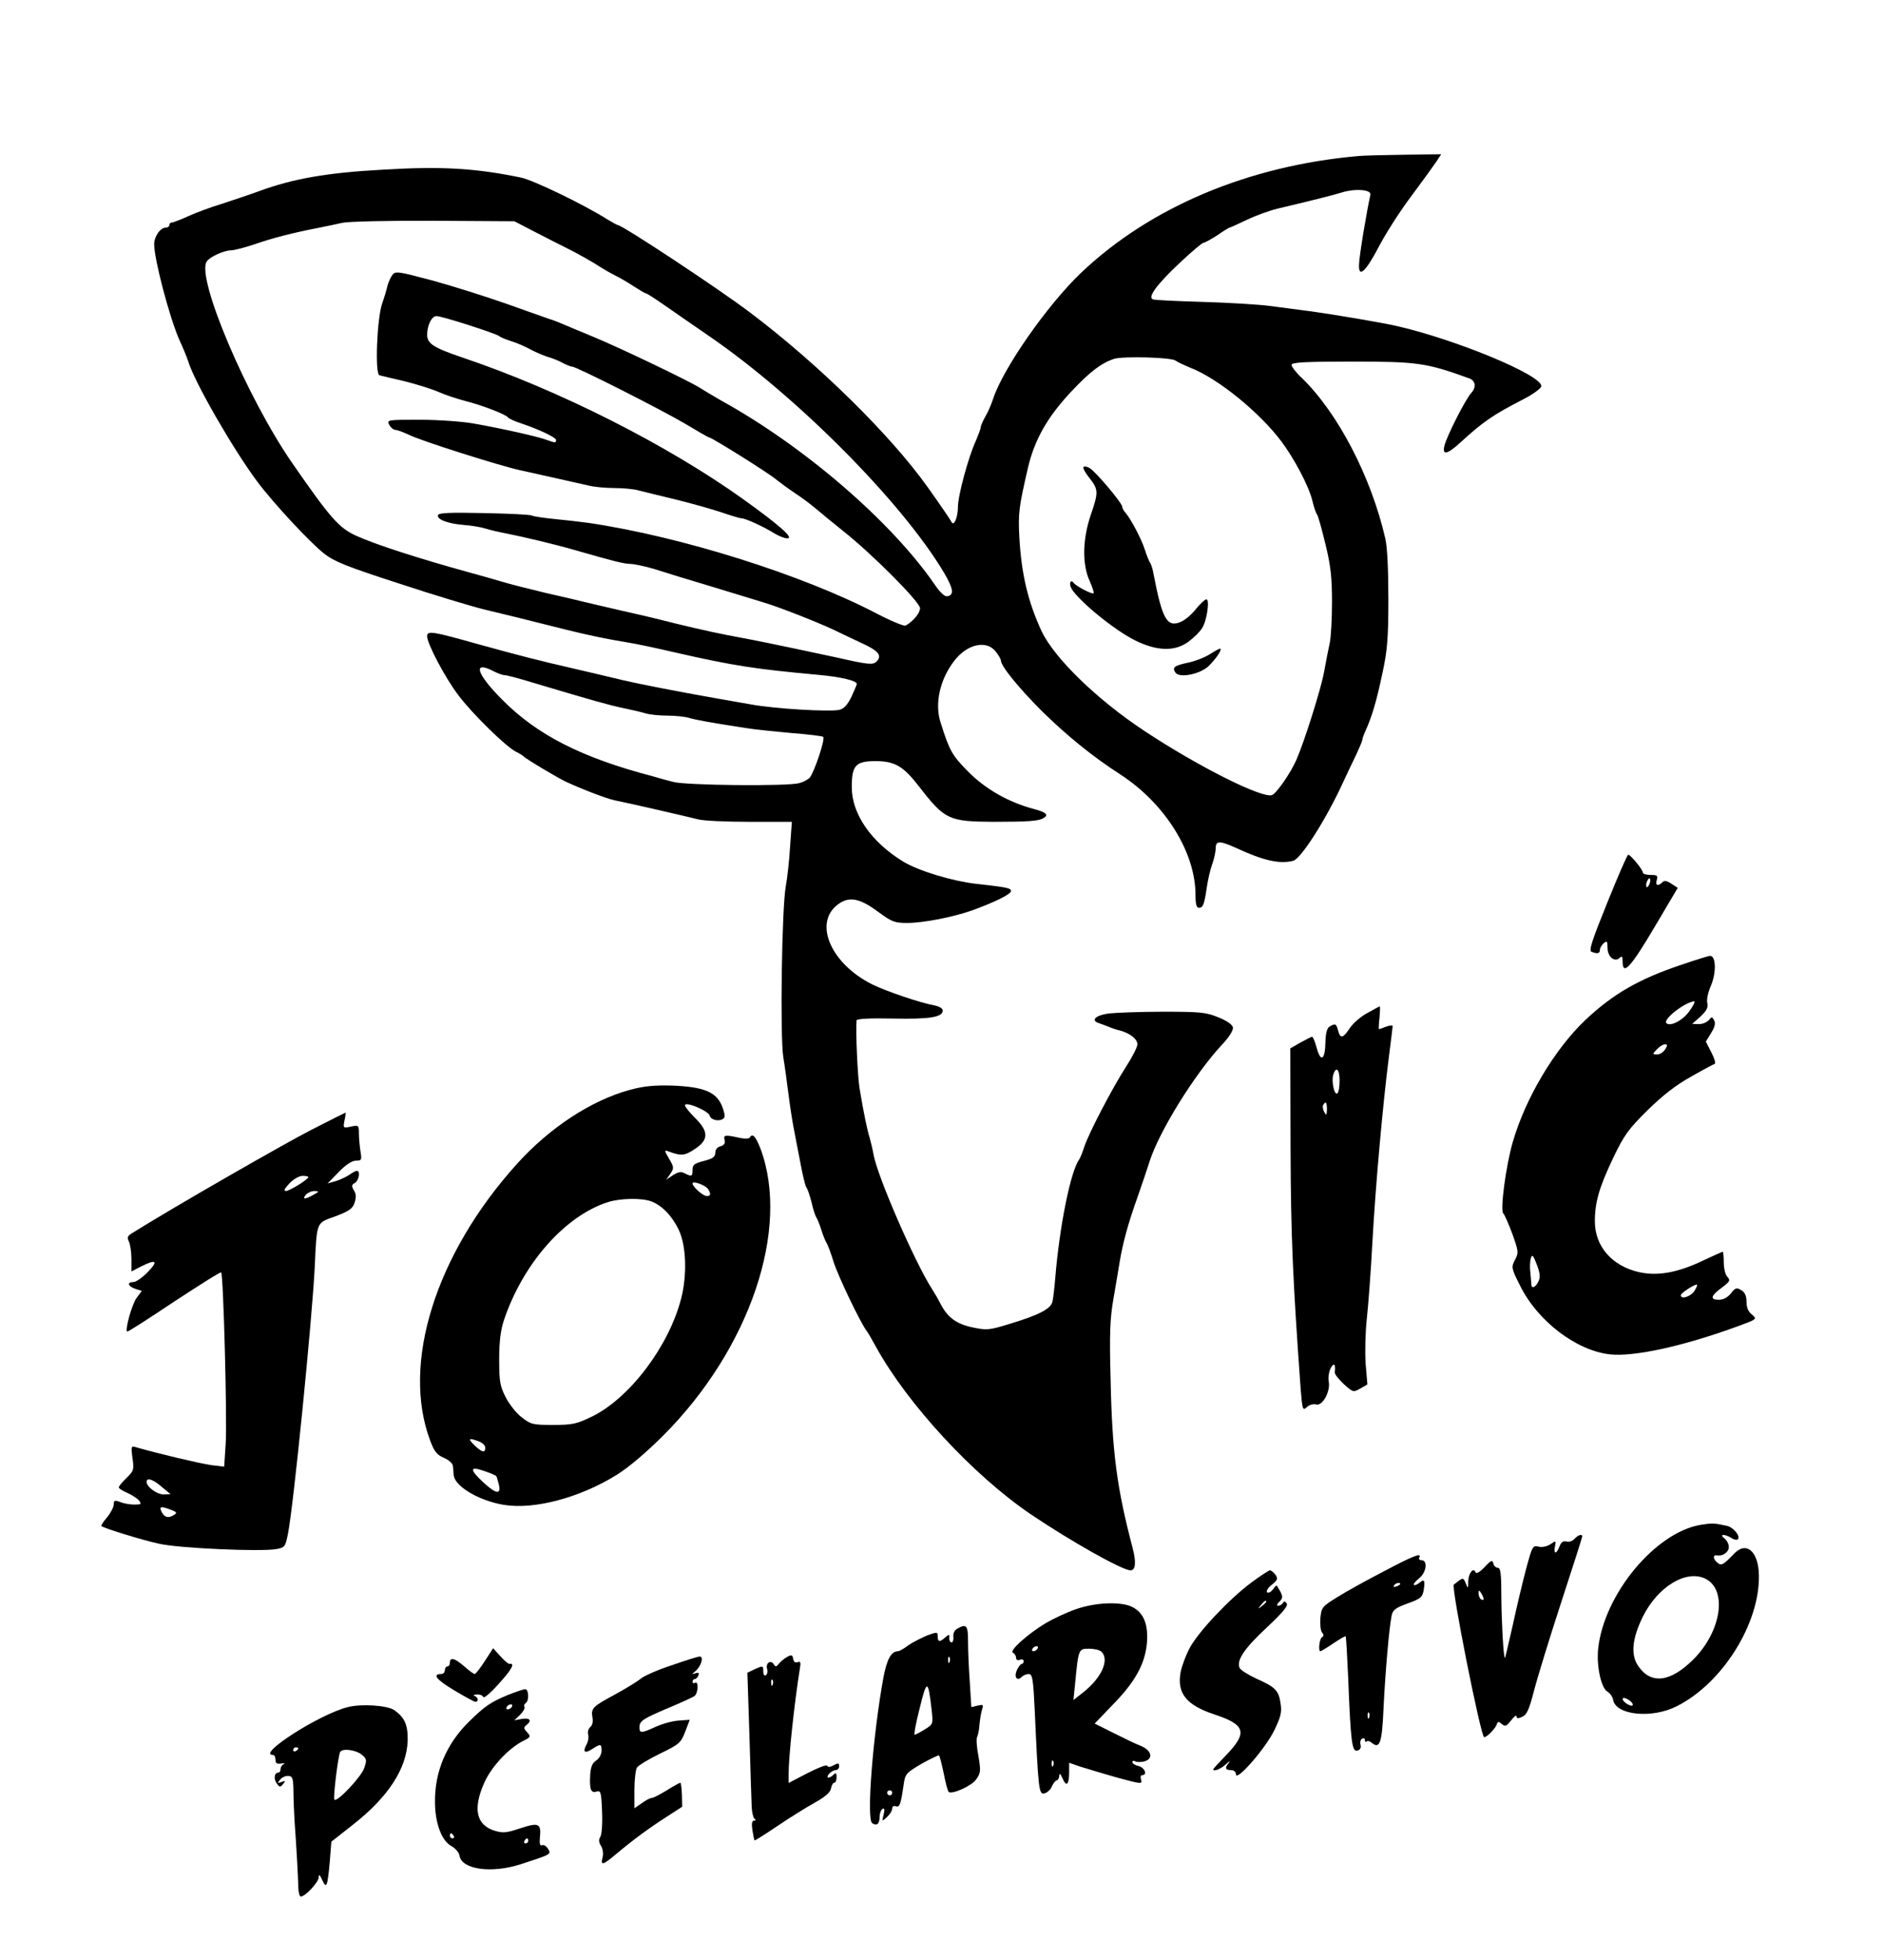 
<svg version="1.0" xmlns="http://www.w3.org/2000/svg"
 width="745pt" height="775pt" viewBox="0 0 745 775"
 preserveAspectRatio="xMidYMid meet">

<g transform="translate(0,775) scale(0.1,-0.1)"
fill="#000000" stroke="none">
<path d="M5375 7133 c-435 -38 -825 -202 -1099 -463 -132 -126 -306 -375 -346
-495 -7 -22 -21 -55 -32 -73 -10 -18 -18 -37 -18 -42 0 -6 -9 -29 -19 -53 -30
-65 -71 -217 -71 -262 0 -42 -17 -80 -26 -58 -3 6 -44 67 -92 134 -146 206
-433 489 -707 695 -123 93 -503 344 -521 344 -3 0 -21 11 -42 23 -92 58 -292
155 -342 165 -180 37 -314 45 -545 31 -223 -12 -357 -36 -490 -85 -38 -14
-105 -36 -147 -50 -43 -13 -103 -35 -133 -49 -31 -14 -60 -25 -65 -25 -6 0
-10 -4 -10 -10 0 -5 -6 -10 -13 -10 -23 0 -47 -35 -47 -66 0 -60 61 -291 100
-379 15 -33 31 -71 35 -85 24 -80 178 -348 274 -476 62 -83 206 -238 263 -283
39 -31 88 -51 295 -118 136 -45 289 -91 338 -103 85 -20 136 -33 328 -81 90
-22 151 -35 242 -50 33 -5 116 -23 185 -39 232 -53 318 -66 570 -89 88 -8 150
-23 150 -36 0 -3 -10 -25 -21 -50 -15 -31 -29 -47 -47 -52 -37 -9 -261 4 -355
22 -45 8 -107 19 -137 24 -141 25 -292 54 -365 71 -44 11 -132 31 -195 46
-140 32 -217 52 -380 97 -178 50 -200 54 -200 31 0 -30 72 -166 124 -234 55
-73 187 -202 226 -222 14 -7 27 -15 30 -18 10 -11 136 -86 170 -102 72 -33
160 -66 192 -73 47 -9 286 -64 329 -75 20 -6 112 -10 204 -10 l168 0 -7 -97
c-3 -54 -11 -125 -17 -158 -16 -85 -23 -594 -10 -675 6 -36 15 -103 21 -150 6
-47 15 -105 20 -130 5 -25 16 -85 26 -135 9 -49 20 -95 24 -100 5 -6 14 -33
21 -60 6 -28 15 -54 19 -60 4 -5 13 -28 20 -50 7 -22 16 -44 20 -50 4 -5 17
-39 28 -75 17 -55 107 -243 132 -275 4 -5 20 -32 35 -60 125 -227 384 -508
614 -664 159 -107 361 -221 394 -221 20 0 23 32 8 89 -62 236 -81 376 -87 668
-5 180 -2 240 11 315 9 51 20 118 25 148 12 73 33 151 71 257 17 49 38 110 46
136 37 120 181 352 290 468 27 29 43 55 41 66 -2 11 -25 27 -58 40 -49 20 -72
22 -220 22 -91 0 -187 -4 -214 -7 -51 -7 -72 -27 -39 -38 10 -3 27 -10 38 -14
11 -5 31 -12 45 -15 41 -11 70 -34 70 -55 0 -11 -20 -50 -44 -87 -56 -87 -149
-266 -166 -318 -7 -22 -16 -44 -20 -50 -34 -46 -78 -263 -95 -470 -3 -38 -8
-80 -11 -92 -5 -28 -52 -53 -168 -88 -84 -26 -92 -26 -150 -14 -64 14 -98 40
-126 95 -8 16 -22 40 -31 54 -68 104 -219 451 -233 535 -4 22 -11 51 -15 65
-9 27 -24 98 -40 195 -8 48 -16 227 -12 270 1 6 53 9 144 7 144 -3 197 5 197
32 0 8 -14 16 -33 20 -56 10 -188 55 -244 82 -172 85 -240 255 -128 324 41 25
82 15 155 -40 48 -35 60 -40 109 -40 64 0 181 23 255 49 92 33 156 65 156 77
0 12 -14 15 -140 29 -94 11 -226 51 -287 88 -126 77 -203 188 -203 294 0 86
15 103 94 103 76 0 110 -20 172 -100 102 -132 118 -139 295 -140 137 0 180 3
198 15 21 12 10 23 -36 35 -103 27 -195 80 -263 149 -63 64 -73 81 -108 192
-25 74 -4 171 53 245 51 67 127 84 164 38 12 -15 21 -31 21 -36 0 -22 71 -109
163 -201 98 -96 197 -177 310 -250 177 -115 297 -308 297 -476 0 -38 4 -51 14
-51 16 0 21 14 31 83 4 27 13 67 21 89 8 22 14 51 14 64 0 30 16 30 82 0 108
-50 172 -64 225 -50 30 8 128 161 194 304 17 36 41 88 55 116 13 28 24 54 24
58 0 5 6 22 14 39 24 53 43 117 66 227 19 87 23 138 23 290 0 114 -4 206 -12
240 -56 244 -187 496 -330 635 -23 21 -41 45 -41 52 0 10 50 13 240 13 259 0
293 -5 462 -66 26 -9 30 -35 9 -58 -23 -25 -96 -169 -106 -208 -10 -40 11 -36
64 13 90 82 126 107 246 169 38 19 71 43 73 52 8 42 -336 185 -573 239 -62 14
-252 46 -340 58 -44 6 -116 15 -161 21 -44 6 -164 13 -265 16 -101 3 -190 7
-197 10 -23 7 13 57 103 142 48 45 91 82 97 82 5 0 30 14 55 30 24 17 46 30
48 30 3 0 33 14 67 30 35 17 90 37 123 45 115 27 220 53 258 65 51 15 113 10
109 -10 -14 -62 -44 -240 -45 -275 -3 -56 25 -32 77 67 28 54 87 146 131 204
44 59 88 120 98 135 l19 29 -144 -2 c-78 -1 -161 -3 -183 -5z m-3255 -302 c47
-24 101 -52 120 -61 45 -22 108 -58 140 -79 14 -9 39 -23 55 -31 17 -8 49 -27
72 -42 23 -15 45 -28 48 -28 4 0 37 -21 74 -47 36 -25 115 -80 175 -121 349
-239 765 -658 931 -937 37 -63 41 -88 13 -93 -10 -2 -28 14 -49 45 -171 249
-516 547 -844 728 -27 16 -67 39 -87 52 -49 30 -310 155 -418 200 -47 19 -98
41 -115 48 -16 7 -43 18 -60 23 -16 6 -95 33 -175 62 -80 28 -210 69 -290 91
-136 36 -146 38 -158 21 -7 -9 -15 -28 -19 -42 -3 -14 -12 -45 -21 -70 -21
-62 -29 -278 -11 -284 8 -2 53 -13 101 -24 48 -12 108 -31 133 -42 24 -11 73
-27 107 -36 67 -17 160 -53 168 -65 3 -4 26 -15 51 -23 74 -25 139 -56 139
-66 0 -12 -3 -12 -36 0 -33 13 -181 46 -289 65 -44 8 -140 15 -213 15 -130 0
-132 0 -122 -20 6 -11 17 -20 24 -20 8 0 31 -9 53 -19 44 -23 363 -124 443
-141 64 -14 206 -46 268 -60 23 -6 70 -10 103 -10 34 0 78 -4 98 -10 20 -5 84
-21 143 -35 58 -14 139 -37 179 -50 40 -14 78 -25 84 -25 15 0 89 -34 130 -60
17 -10 39 -19 50 -19 28 0 -31 52 -176 156 -303 216 -729 431 -1109 559 -115
39 -140 55 -140 90 0 38 18 74 37 74 22 0 233 -68 248 -79 5 -5 28 -14 50 -21
22 -7 54 -21 70 -30 17 -9 47 -23 68 -30 22 -6 51 -18 65 -26 15 -8 31 -14 36
-14 17 0 362 -175 449 -227 48 -29 90 -53 93 -53 10 0 232 -139 262 -164 15
-12 50 -38 77 -56 28 -18 66 -47 86 -64 20 -17 67 -56 105 -86 115 -91 304
-281 304 -305 0 -20 -27 -52 -57 -69 -6 -3 -58 18 -115 48 -293 153 -773 304
-1138 358 -36 5 -99 12 -140 16 -41 4 -79 10 -85 13 -5 4 -91 8 -189 10 -137
3 -180 1 -183 -8 -6 -17 40 -34 102 -39 28 -2 66 -8 85 -14 19 -6 58 -15 85
-20 62 -12 192 -43 265 -64 163 -47 197 -55 223 -56 15 0 58 -9 95 -20 37 -12
141 -44 232 -71 91 -28 181 -55 200 -61 58 -17 211 -77 275 -107 33 -16 86
-41 118 -56 63 -29 78 -48 55 -71 -14 -14 -31 -13 -158 16 -50 11 -287 61
-335 70 -22 4 -67 13 -100 19 -59 11 -196 43 -265 61 -19 5 -87 21 -150 35
-63 15 -131 30 -150 35 -19 5 -87 21 -150 35 -63 15 -142 35 -175 45 -33 10
-87 25 -120 34 -211 58 -380 113 -455 147 -70 32 -102 69 -254 288 -179 259
-381 734 -338 797 11 18 69 44 95 44 13 0 56 11 97 25 73 25 147 44 250 64 30
6 73 15 95 20 22 5 184 9 360 8 l320 -2 85 -44z m2531 -507 c8 -6 34 -18 58
-28 109 -42 274 -176 361 -292 52 -70 108 -176 122 -233 6 -25 14 -50 19 -56
4 -5 19 -58 33 -117 21 -85 26 -133 26 -228 0 -67 -4 -140 -9 -163 -5 -23 -15
-73 -22 -112 -11 -65 -79 -280 -110 -350 -22 -51 -79 -133 -96 -139 -38 -15
-291 112 -503 252 -190 125 -359 290 -409 396 -54 116 -80 227 -88 371 -5 97
-2 118 34 275 26 111 77 201 171 301 74 79 119 113 170 130 37 11 226 6 243
-7z m-2697 -1229 c15 -8 35 -15 43 -15 8 0 61 -14 116 -31 238 -71 295 -87
352 -99 33 -7 73 -16 89 -21 16 -5 55 -9 86 -9 31 0 70 -4 86 -9 28 -8 81 -18
224 -40 36 -6 118 -14 183 -20 65 -5 121 -12 124 -15 9 -9 -37 -144 -54 -162
-8 -8 -26 -17 -41 -21 -46 -13 -452 -9 -499 5 -24 6 -60 16 -80 22 -283 74
-458 164 -595 302 -104 104 -120 158 -34 113z"/>
<path d="M4287 5903 c-4 -3 7 -23 23 -43 36 -46 37 -55 5 -148 -32 -95 -34
-194 -4 -259 11 -25 18 -47 16 -49 -5 -6 -70 28 -79 41 -12 16 -20 -2 -9 -22
27 -48 170 -165 251 -205 88 -44 160 -45 213 -5 21 16 45 39 53 53 19 28 31
114 17 114 -5 0 -24 -17 -41 -38 -17 -22 -44 -45 -62 -52 -53 -22 -72 13 -106
190 -3 19 -10 40 -14 45 -4 6 -13 28 -20 50 -14 44 -55 121 -76 146 -8 8 -14
20 -14 25 0 15 -107 141 -129 153 -10 6 -21 8 -24 4z"/>
<path d="M4790 5165 c-19 -13 -59 -29 -87 -35 -57 -12 -66 -19 -53 -39 14 -24
97 -8 132 25 29 29 53 63 46 69 -2 1 -19 -8 -38 -20z"/>
<path d="M6359 4180 c-61 -151 -74 -190 -62 -194 23 -9 33 -7 33 8 0 7 7 19
15 26 13 11 15 8 15 -18 0 -36 29 -59 48 -40 9 9 12 5 12 -16 0 -56 33 -20
125 136 l93 157 -25 16 c-18 12 -28 14 -36 6 -17 -17 -29 -13 -22 9 5 17 2 20
-24 20 -17 0 -31 4 -31 9 0 12 -49 71 -58 71 -4 0 -41 -86 -83 -190z m167 74
c-4 -9 -9 -15 -11 -12 -3 3 -3 13 1 22 4 9 9 15 11 12 3 -3 3 -13 -1 -22z"/>
<path d="M6653 3935 c-170 -57 -270 -115 -381 -219 -121 -115 -237 -309 -287
-483 -27 -93 -51 -273 -37 -282 4 -3 20 -39 35 -79 25 -70 26 -76 11 -104 -15
-29 -15 -33 20 -102 69 -140 222 -257 356 -272 94 -10 284 31 494 107 88 32
89 32 68 50 -15 11 -22 28 -22 51 0 23 -6 37 -21 46 -18 11 -23 10 -40 -12
-14 -17 -30 -26 -49 -26 -36 0 -32 16 15 50 29 22 32 27 19 41 -8 8 -14 34
-14 57 0 23 -2 42 -4 42 -2 0 -37 -16 -78 -35 -100 -48 -180 -62 -252 -46
-108 24 -176 102 -176 201 0 76 17 134 72 250 44 92 61 115 137 190 59 58 113
100 171 132 47 27 89 49 94 51 5 2 -1 22 -13 45 l-22 43 21 34 c15 24 18 39
12 50 -8 15 -10 15 -21 1 -8 -9 -25 -16 -40 -16 l-26 1 33 29 c24 23 31 36 27
53 -4 13 3 44 15 71 21 51 19 116 -4 116 -6 0 -57 -16 -113 -35z m30 -185
c-26 -36 -75 -61 -90 -46 -15 15 75 84 110 86 5 0 -4 -18 -20 -40z m-95 -150
c-7 -11 -21 -20 -32 -20 -18 0 -19 1 -1 20 10 11 24 20 32 20 11 0 11 -4 1
-20z m-501 -917 c-10 -22 -26 -31 -28 -15 0 4 -2 25 -4 47 -3 22 -2 49 2 60 5
16 9 11 23 -25 13 -34 15 -50 7 -67z m617 -38 c-15 -23 -54 -35 -54 -17 0 8
50 41 63 42 4 0 0 -11 -9 -25z"/>
<path d="M5410 3744 c-25 -13 -56 -40 -69 -59 -28 -42 -38 -44 -47 -10 -7 27
-11 29 -34 15 -10 -6 -15 -27 -16 -60 -1 -71 -18 -83 -34 -26 -7 26 -15 46
-19 46 -3 0 -24 -11 -46 -23 l-40 -23 1 -389 c1 -351 9 -527 40 -958 7 -83 8
-87 25 -71 10 9 26 13 36 10 25 -8 58 52 50 91 -3 16 1 39 8 53 13 23 20 16
16 -17 -1 -7 15 -27 35 -46 37 -33 38 -34 66 -18 l28 16 -7 83 c-3 46 -1 127
5 180 6 53 16 189 22 302 12 219 41 542 65 730 8 63 15 118 15 122 0 4 -12 3
-26 -2 -14 -6 -27 -10 -28 -10 -2 0 -1 20 2 45 2 25 3 45 1 45 -2 0 -24 -12
-49 -26z m-110 -268 c0 -25 -4 -47 -9 -50 -12 -8 -24 48 -16 74 11 35 25 22
25 -24z m-50 -113 c-1 -24 -2 -26 -11 -10 -5 9 -7 22 -4 27 10 17 15 11 15
-17z"/>
<path d="M2492 3440 c-151 -41 -316 -148 -446 -292 -322 -356 -459 -790 -344
-1095 16 -43 26 -56 54 -68 19 -8 35 -22 36 -32 1 -10 2 -26 3 -35 2 -45 100
-103 198 -119 120 -20 301 28 446 118 47 29 117 88 186 157 342 343 502 816
384 1133 -20 51 -32 63 -43 44 -4 -5 -22 -5 -43 0 -55 12 -62 11 -56 -10 3
-12 -2 -20 -16 -24 -13 -3 -21 -13 -21 -26 0 -16 -10 -23 -45 -32 -38 -10 -45
-15 -45 -35 0 -27 -3 -28 -31 -14 -14 8 -25 6 -46 -7 l-27 -18 16 23 c15 22
15 26 -5 60 -19 32 -19 35 -3 29 50 -19 65 -18 105 9 55 36 56 69 1 123 -22
22 -40 44 -40 50 0 17 93 -22 98 -41 5 -20 47 -25 58 -7 3 6 -2 28 -11 49 -24
53 -73 72 -195 77 -71 2 -113 -2 -168 -17z m310 -393 c11 -18 10 -27 -5 -27
-16 0 -57 37 -57 50 0 12 52 -7 62 -23z m-225 -48 c42 -16 83 -58 109 -114 29
-61 33 -178 9 -270 -49 -190 -204 -394 -353 -467 -60 -29 -76 -33 -154 -33
-81 0 -88 2 -125 31 -21 16 -49 52 -63 80 -22 43 -25 62 -25 149 0 71 6 116
19 155 76 225 242 412 411 466 50 16 135 17 172 3z m-683 -949 c14 -5 26 -16
26 -25 0 -21 -12 -19 -38 5 -33 31 -30 36 12 20z m70 -138 c2 -4 6 -19 10 -34
9 -40 -12 -36 -62 10 -55 51 -54 65 3 45 25 -8 47 -18 49 -21z"/>
<path d="M1230 3281 c-104 -53 -552 -310 -708 -408 -18 -11 -20 -17 -12 -33 5
-10 10 -41 10 -68 l0 -50 37 19 c61 31 71 23 28 -21 -21 -22 -47 -40 -57 -40
-27 0 -22 -17 8 -27 l25 -8 -20 -27 c-18 -23 -47 -125 -38 -134 2 -2 85 51
185 118 101 66 184 119 187 116 9 -8 24 -585 18 -676 l-6 -92 -51 6 c-43 6
-213 46 -295 70 -23 7 -23 6 -17 -42 7 -46 5 -51 -23 -78 -17 -17 -31 -33 -31
-38 0 -4 15 -14 32 -21 18 -8 39 -21 47 -30 12 -15 10 -17 -17 -17 -17 0 -42
4 -56 10 -22 8 -26 7 -26 -9 0 -11 -12 -34 -26 -51 -15 -17 -25 -33 -23 -35 9
-8 159 -55 229 -70 80 -18 403 -32 464 -21 33 6 35 10 45 59 22 108 95 840
106 1052 9 189 5 177 82 205 55 21 68 30 76 54 7 21 6 35 -3 49 -10 17 -9 22
4 29 16 9 23 48 8 48 -4 0 -18 -7 -30 -16 -12 -8 -37 -20 -54 -25 l-32 -9 44
45 c28 29 53 45 68 45 23 0 24 3 18 38 -3 20 -6 52 -6 70 0 32 -1 33 -31 27
-31 -7 -32 -7 -26 24 4 17 5 31 4 31 -1 0 -63 -31 -137 -69z m-10 -186 c0 -9
-75 -55 -89 -55 -10 0 -5 10 14 30 16 17 39 30 52 30 13 0 23 -2 23 -5z m20
-70 c-33 -19 -46 -19 -30 0 7 8 22 15 34 15 20 -1 20 -2 -4 -15z m-600 -1155
l35 -29 -27 -1 c-27 0 -68 30 -68 50 0 18 26 10 60 -20z m37 -91 c22 -8 24
-12 13 -19 -23 -15 -38 -12 -50 10 -12 23 -4 25 37 9z"/>
<path d="M6729 1720 c-180 -30 -383 -275 -406 -490 -7 -70 12 -156 37 -170 10
-6 20 -20 22 -31 9 -62 154 -77 253 -26 180 91 327 326 324 516 -1 94 -48 137
-96 89 -45 -47 -53 -51 -68 -38 -18 15 -19 32 -2 29 23 -4 47 13 47 33 0 12
-8 27 -17 34 -23 17 0 19 27 2 10 -7 22 -9 25 -6 13 12 -16 48 -43 54 -51 11
-57 11 -103 4z m20 -214 c86 -45 61 -208 -49 -318 -91 -91 -168 -100 -218 -27
-31 44 -25 109 18 196 59 119 173 188 249 149z m-289 -497 c0 -6 -7 -6 -20 1
-11 6 -20 15 -20 21 0 6 7 6 20 -1 11 -6 20 -15 20 -21z"/>
<path d="M6229 1664 c-7 -8 -21 -13 -31 -10 -14 3 -22 -3 -28 -20 -12 -31 -24
-31 -18 0 5 24 4 24 -18 9 -14 -9 -34 -13 -48 -9 -22 5 -24 1 -49 -92 -14 -53
-38 -154 -53 -224 -16 -70 -29 -126 -30 -125 -6 7 -13 139 -14 240 0 94 -3
117 -14 117 -8 0 -16 8 -18 18 -3 14 -9 12 -35 -16 -18 -19 -33 -27 -35 -20
-8 22 -28 -3 -29 -35 0 -30 -1 -31 -10 -8 -8 20 -11 22 -27 10 -9 -7 -18 -14
-20 -15 -12 -7 107 -604 120 -604 11 0 45 35 50 51 4 12 8 12 20 1 13 -11 19
-8 37 15 11 15 21 22 21 16 0 -9 6 -10 23 -2 18 8 27 29 46 102 13 51 61 207
107 348 46 141 84 259 84 263 0 11 -17 6 -31 -10z m-359 -237 c0 -5 -4 -5 -10
-2 -5 3 -10 14 -10 23 0 15 2 15 10 2 5 -8 10 -19 10 -23z"/>
<path d="M5475 1536 c-66 -34 -149 -80 -184 -102 -60 -37 -63 -41 -67 -83 -2
-24 1 -49 6 -56 8 -9 8 -15 0 -20 -10 -6 -15 -55 -6 -55 3 0 26 14 51 31 25
17 48 30 49 28 2 -2 6 -76 10 -164 10 -254 15 -293 36 -288 11 3 16 11 13 23
-3 10 0 21 6 24 6 4 11 2 11 -5 0 -7 3 -9 7 -6 3 4 12 2 19 -4 33 -28 42 -4
48 138 7 141 22 317 32 364 4 22 16 31 63 48 53 19 59 25 64 54 6 39 2 44 -18
27 -9 -7 -18 -10 -21 -8 -3 3 6 15 20 26 30 23 36 72 10 72 -8 0 -12 5 -9 10
13 22 -25 7 -140 -54z m65 -50 c0 -2 -7 -7 -16 -10 -8 -3 -12 -2 -9 4 6 10 25
14 25 6z m-123 -528 c-3 -8 -6 -5 -6 6 -1 11 2 17 5 13 3 -3 4 -12 1 -19z"/>
<path d="M4950 1491 c-86 -64 -208 -193 -243 -258 -15 -28 -31 -71 -36 -96
-15 -83 22 -130 134 -167 124 -41 132 -72 45 -162 -28 -29 -50 -53 -50 -55 0
-10 28 0 49 19 14 13 20 16 14 8 -18 -20 -16 -30 7 -30 12 0 20 -7 20 -17 1
-30 117 103 151 173 25 51 31 72 26 104 -7 54 -20 68 -95 101 -34 16 -65 35
-68 44 -12 30 20 77 107 158 62 58 86 86 80 96 -6 9 -11 10 -15 2 -4 -6 -12
-11 -19 -11 -7 0 -5 7 5 16 16 16 15 23 -10 63 -1 3 -9 -4 -16 -15 -8 -10 -18
-15 -23 -11 -4 5 4 19 19 30 23 19 25 24 14 40 -7 9 -17 17 -22 17 -5 -1 -38
-22 -74 -49z m60 -75 c0 -2 -8 -10 -17 -17 -16 -13 -17 -12 -4 4 13 16 21 21
21 13z"/>
<path d="M4259 1387 c-36 -12 -91 -38 -122 -56 -74 -45 -146 -110 -129 -117 6
-3 12 -12 12 -20 0 -8 6 -11 15 -8 8 4 15 1 15 -5 0 -6 -3 -11 -7 -11 -5 0
-13 -11 -20 -25 -12 -28 1 -45 20 -26 6 6 18 11 27 11 15 0 18 -20 24 -147 14
-308 16 -331 38 -325 11 2 25 15 30 28 6 13 15 24 20 24 4 0 8 8 9 18 0 11 5
8 13 -11 15 -35 26 -25 26 24 l0 38 43 -15 c23 -7 88 -27 145 -43 95 -26 102
-27 97 -10 -4 11 -2 19 4 19 22 0 10 30 -14 36 -14 3 -25 10 -25 16 0 5 5 6
11 3 5 -4 21 -4 35 -1 39 10 31 44 -13 62 -21 8 -70 32 -110 52 l-72 36 73 76
c88 90 127 161 134 245 5 72 -13 117 -58 140 -43 22 -143 19 -221 -8z m-154
-157 c-3 -5 -11 -10 -16 -10 -6 0 -7 5 -4 10 3 6 11 10 16 10 6 0 7 -4 4 -10z
m253 -12 c32 -32 1 -101 -69 -158 l-42 -33 7 69 c13 133 13 134 55 134 20 0
42 -5 49 -12z m-191 -450 c-3 -8 -6 -5 -6 6 -1 11 2 17 5 13 3 -3 4 -12 1 -19z"/>
<path d="M3787 1309 c-11 -6 -17 -20 -15 -32 1 -12 -2 -22 -7 -22 -6 0 -10 8
-9 18 1 15 -1 15 -16 2 -22 -20 -30 -19 -30 4 0 18 -2 18 -43 3 -23 -10 -57
-27 -74 -39 -17 -13 -35 -23 -40 -23 -27 0 -44 -31 -58 -105 -41 -225 -68
-561 -44 -575 18 -12 29 -3 29 25 0 13 5 27 11 31 9 5 10 -1 5 -22 -7 -28 -7
-28 13 -10 12 11 21 26 21 34 0 8 6 12 14 9 15 -6 20 7 31 84 6 44 10 48 71
84 36 20 67 35 69 33 3 -2 11 -35 19 -72 7 -37 16 -69 19 -72 12 -12 91 23
109 49 18 25 19 33 9 93 -7 36 -9 69 -5 75 3 6 8 27 9 47 2 20 6 47 10 60 7
21 5 22 -17 17 l-25 -6 -6 98 c-4 54 -7 126 -7 161 0 65 -6 72 -43 51z m-30
-131 c-3 -8 -6 -5 -6 6 -1 11 2 17 5 13 3 -3 4 -12 1 -19z m-71 -190 c6 -56 6
-57 -27 -77 -19 -12 -37 -21 -40 -21 -4 0 5 48 20 106 28 114 33 114 47 -8z
m-156 -328 c0 -5 -4 -10 -10 -10 -5 0 -10 5 -10 10 0 6 5 10 10 10 6 0 10 -4
10 -10z"/>
<path d="M1918 1181 c-18 -28 -36 -51 -40 -51 -4 0 -23 14 -41 30 -38 33 -57
38 -57 15 0 -8 -4 -15 -10 -15 -5 0 -10 -7 -10 -15 0 -8 -6 -15 -14 -15 -37 0
-20 -22 50 -64 42 -25 80 -46 85 -46 14 0 11 18 -3 23 -7 3 -3 6 9 6 12 1 23
-4 25 -10 2 -7 30 17 61 52 52 57 66 83 43 79 -4 -1 -21 13 -36 30 l-29 32
-33 -51z"/>
<path d="M3115 1198 c-11 -6 -26 -18 -33 -27 -11 -13 -14 -14 -21 -2 -12 19
-33 3 -26 -19 3 -10 1 -21 -5 -25 -6 -3 -10 3 -10 14 0 25 -1 25 -36 9 l-27
-13 8 -245 c4 -135 8 -263 9 -285 1 -22 6 -43 11 -47 6 -5 6 -8 -2 -8 -8 0
-10 -12 -6 -38 3 -20 7 -38 8 -40 1 -2 42 24 91 57 49 33 116 75 149 93 41 23
61 41 63 56 2 12 8 22 13 22 5 0 9 10 9 22 0 17 -3 19 -12 10 -17 -17 -33 -15
-18 3 7 8 19 15 26 15 8 0 14 7 14 15 0 13 -4 14 -22 4 -14 -8 -23 -8 -25 -2
-2 6 -37 -8 -78 -29 l-75 -39 0 33 c0 72 23 284 45 422 4 21 2 27 -9 23 -9 -4
-16 1 -18 13 -2 16 -7 17 -23 8z m-58 -110 c-3 -8 -6 -5 -6 6 -1 11 2 17 5 13
3 -3 4 -12 1 -19z"/>
<path d="M2656 1164 c-55 -18 -109 -42 -120 -52 -12 -10 -57 -38 -101 -62 -91
-49 -97 -55 -91 -92 3 -15 0 -31 -8 -37 -8 -7 -12 -20 -9 -30 3 -11 0 -29 -7
-41 -16 -29 -6 -36 24 -16 33 21 36 20 36 -8 0 -13 -9 -30 -21 -38 -16 -10
-22 -26 -24 -58 -3 -57 3 -72 25 -65 17 5 19 -2 22 -79 2 -46 -1 -92 -7 -100
-7 -11 -6 -22 3 -36 7 -11 10 -31 6 -45 -8 -34 0 -32 55 14 68 57 128 101 198
146 l62 40 -1 47 c-1 27 -4 48 -6 48 -3 0 -27 -13 -54 -30 -26 -16 -53 -30
-59 -30 -6 0 -24 -9 -40 -21 l-29 -20 0 73 c0 40 5 80 10 88 5 8 46 33 91 55
77 37 83 43 100 87 l18 47 -42 -3 c-23 -1 -64 -12 -91 -24 -59 -27 -66 -27
-66 -3 0 25 11 33 115 77 50 21 96 42 103 47 14 11 17 61 2 52 -5 -3 -10 -1
-10 4 0 6 4 11 9 11 5 0 11 7 14 14 4 11 1 13 -11 9 -16 -5 -16 -5 -1 8 23 19
35 59 17 58 -7 0 -58 -16 -112 -35z"/>
<path d="M2009 1047 c-69 -29 -91 -44 -155 -107 -88 -87 -134 -196 -133 -315
0 -84 26 -154 64 -175 17 -9 31 -26 33 -38 8 -55 126 -72 243 -34 120 39 121
39 107 61 -6 10 -17 17 -23 14 -9 -3 -11 6 -9 29 6 57 -4 62 -77 38 -54 -18
-69 -20 -101 -10 -74 22 -88 87 -42 190 28 63 95 135 153 165 31 15 32 18 17
34 -15 16 -15 20 -1 31 21 17 10 28 -22 22 l-28 -5 23 22 c12 12 20 26 17 31
-3 5 -1 11 5 15 14 9 12 55 -2 55 -7 0 -38 -11 -69 -23z m16 -47 c-3 -5 -11
-10 -16 -10 -6 0 -7 5 -4 10 3 6 11 10 16 10 6 0 7 -4 4 -10z m-230 -510 c3
-5 1 -10 -4 -10 -6 0 -11 5 -11 10 0 6 2 10 4 10 3 0 8 -4 11 -10z m295 -20
c0 -5 -5 -10 -11 -10 -5 0 -7 5 -4 10 3 6 8 10 11 10 2 0 4 -4 4 -10z"/>
<path d="M1376 999 c-111 -27 -363 -189 -296 -189 6 0 10 -9 10 -19 0 -14 6
-18 23 -15 12 2 16 2 10 -2 -7 -3 -13 -12 -13 -20 0 -8 -4 -14 -9 -14 -16 0
-19 -25 -6 -43 11 -15 14 -16 25 -2 11 13 10 14 -6 8 -17 -6 -17 -5 -6 9 7 9
22 16 33 15 16 -1 19 -9 20 -57 0 -30 2 -82 4 -115 9 -128 14 -222 15 -262 0
-24 5 -43 10 -43 18 0 70 56 71 76 0 14 4 11 14 -11 17 -37 21 -25 30 76 l6
76 84 66 c142 111 214 223 218 334 1 62 -12 91 -53 120 -27 19 -131 26 -184
12z m-196 -163 c0 -3 -4 -8 -10 -11 -5 -3 -10 -1 -10 4 0 6 5 11 10 11 6 0 10
-2 10 -4z m250 -24 c21 -17 22 -22 11 -54 -12 -35 -107 -136 -118 -125 -6 6
15 176 23 189 9 15 61 8 84 -10z"/>
</g>
</svg>
